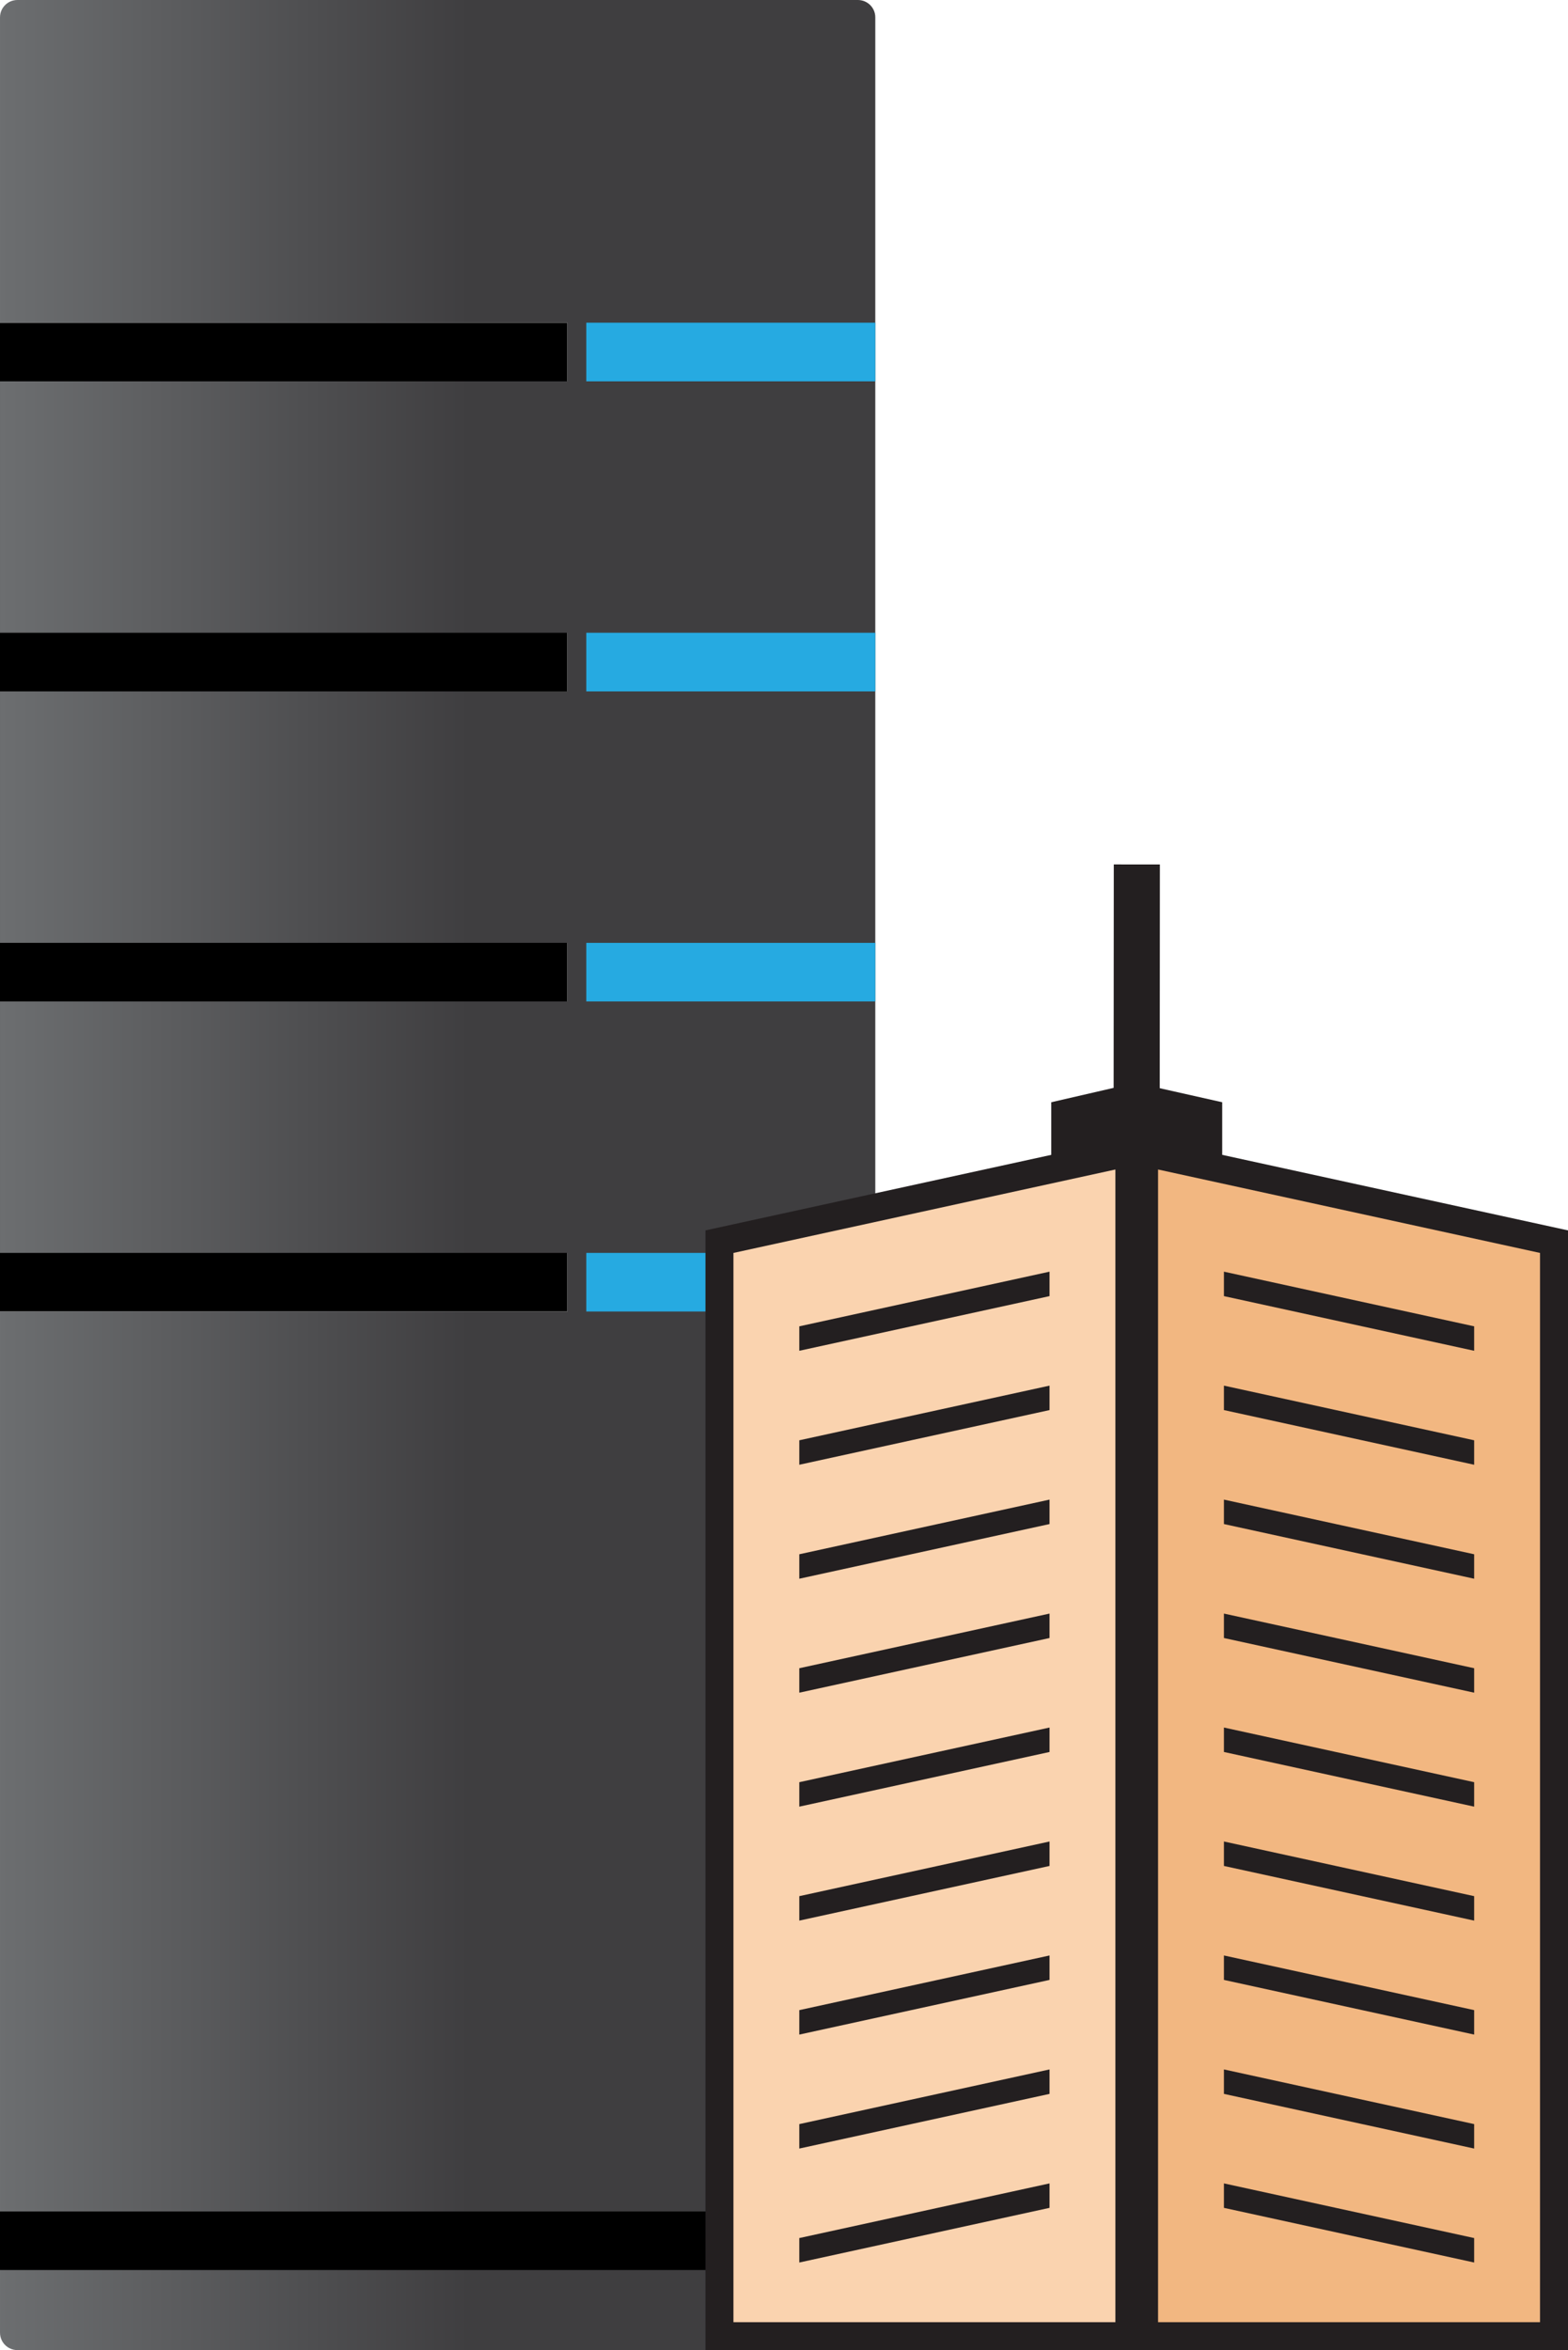 <?xml version="1.0" encoding="UTF-8" standalone="no"?><!-- Generator: Gravit.io --><svg xmlns="http://www.w3.org/2000/svg" xmlns:xlink="http://www.w3.org/1999/xlink" style="isolation:isolate" viewBox="0 0 170.838 256" width="170.838pt" height="256pt"><defs><clipPath id="_clipPath_ltt0B9Mqxgj9CrmyBjpbjLBk5tuC7PS3"><rect width="170.838" height="256"/></clipPath></defs><g clip-path="url(#_clipPath_ltt0B9Mqxgj9CrmyBjpbjLBk5tuC7PS3)"><g><g><path d=" M 61.815 142.861 L 0 142.861 L 0 35.151 L 61.815 35.151 L 61.815 142.861 Z " fill="rgb(0,0,0)"/></g><g><linearGradient id="_lgradient_80" x1="0" y1="0.5" x2="1" y2="0.5" gradientTransform="matrix(95.365,0,0,255.995,0.001,0)" gradientUnits="userSpaceOnUse"><stop offset="0%" stop-opacity="1" style="stop-color:rgb(108,110,112)"/><stop offset="53.6%" stop-opacity="1" style="stop-color:rgb(63,62,64)"/><stop offset="100%" stop-opacity="1" style="stop-color:rgb(63,62,64)"/></linearGradient><path d=" M 1.901 0 C 0.85 0 0.001 0.844 0.001 1.888 L 0.001 35.152 L 61.815 35.152 L 61.815 41.539 L 0.001 41.539 L 0.001 68.927 L 61.815 68.927 L 61.815 75.315 L 0.001 75.315 L 0.001 102.704 L 61.815 102.704 L 61.815 109.085 L 0.001 109.085 L 0.001 136.479 L 61.815 136.479 L 61.815 142.861 L 0.001 142.861 L 0.001 254.096 C 0.001 255.152 0.85 255.995 1.901 255.995 L 93.466 255.995 C 94.516 255.995 95.366 255.152 95.366 254.096 L 95.366 1.888 C 95.366 0.844 94.516 0 93.466 0 L 1.901 0 Z " fill="url(#_lgradient_80)"/></g><g><path d=" M 95.366 41.539 L 63.878 41.539 L 63.878 35.152 L 95.366 35.152 L 95.366 41.539 Z " fill="rgb(38,170,225)"/></g><g><path d=" M 95.366 75.315 L 63.878 75.315 L 63.878 68.927 L 95.366 68.927 L 95.366 75.315 Z " fill="rgb(38,170,225)"/></g><g><path d=" M 95.366 109.085 L 63.878 109.085 L 63.878 102.704 L 95.366 102.704 L 95.366 109.085 Z " fill="rgb(38,170,225)"/></g><g><path d=" M 95.366 142.861 L 63.878 142.861 L 63.878 136.479 L 95.366 136.479 L 95.366 142.861 Z " fill="rgb(38,170,225)"/></g><g><path d=" M 95.366 247.271 L 0 247.271 L 0 240.896 L 95.366 240.896 L 95.366 247.271 Z " fill="rgb(0,0,0)"/></g><g><path d=" M 133.162 133.372 L 114.539 133.372 L 114.539 120.067 L 123.729 117.948 L 133.162 120.067 L 133.162 133.372 Z " fill="rgb(35,31,32)"/></g><g><path d=" M 126.353 124.285 L 121.331 124.282 L 121.351 94.163 L 126.373 94.167 L 126.353 124.285 Z " fill="rgb(35,31,32)"/></g><g><path d=" M 124.574 123.922 L 124.574 123.606 L 123.85 123.764 L 123.127 123.606 L 123.127 123.922 L 76.863 134.026 L 76.863 256 L 123.127 256 L 124.574 256 L 170.838 256 L 170.838 134.026 L 124.574 123.922 Z " fill="rgb(35,31,32)"/></g><g><path d=" M 79.911 252.952 L 121.525 252.952 L 121.525 127.393 L 79.911 136.481 L 79.911 252.952 Z " fill="rgb(250,211,175)"/></g><g><path d=" M 87.086 144.476 L 87.086 147.14 L 114.35 141.185 L 114.35 138.522 L 87.086 144.476 Z " fill="rgb(35,31,32)"/></g><g><path d=" M 87.086 156.89 L 87.086 159.554 L 114.35 153.599 L 114.35 150.936 L 87.086 156.89 Z " fill="rgb(35,31,32)"/></g><g><path d=" M 87.086 169.305 L 87.086 171.969 L 114.35 166.014 L 114.35 163.351 L 87.086 169.305 Z " fill="rgb(35,31,32)"/></g><g><path d=" M 87.086 181.719 L 87.086 184.383 L 114.35 178.428 L 114.35 175.765 L 87.086 181.719 Z " fill="rgb(35,31,32)"/></g><g><path d=" M 87.086 194.133 L 87.086 196.797 L 114.35 190.842 L 114.35 188.179 L 87.086 194.133 Z " fill="rgb(35,31,32)"/></g><g><path d=" M 87.086 206.547 L 87.086 209.211 L 114.35 203.256 L 114.35 200.593 L 87.086 206.547 Z " fill="rgb(35,31,32)"/></g><g><path d=" M 87.086 218.962 L 87.086 221.626 L 114.35 215.671 L 114.35 213.008 L 87.086 218.962 Z " fill="rgb(35,31,32)"/></g><g><path d=" M 87.086 231.376 L 87.086 234.04 L 114.35 228.085 L 114.35 225.422 L 87.086 231.376 Z " fill="rgb(35,31,32)"/></g><g><path d=" M 87.086 243.79 L 87.086 246.454 L 114.35 240.499 L 114.35 237.836 L 87.086 243.79 Z " fill="rgb(35,31,32)"/></g><g><path d=" M 167.789 252.952 L 126.175 252.952 L 126.175 127.393 L 167.789 136.481 L 167.789 252.952 Z " fill="rgb(242,183,129)"/></g><g><path d=" M 160.614 144.476 L 160.614 147.14 L 133.35 141.185 L 133.35 138.522 L 160.614 144.476 Z " fill="rgb(35,31,32)"/></g><g><path d=" M 160.614 156.89 L 160.614 159.554 L 133.35 153.599 L 133.35 150.936 L 160.614 156.89 Z " fill="rgb(35,31,32)"/></g><g><path d=" M 160.614 169.305 L 160.614 171.969 L 133.35 166.014 L 133.35 163.351 L 160.614 169.305 Z " fill="rgb(35,31,32)"/></g><g><path d=" M 160.614 181.719 L 160.614 184.383 L 133.35 178.428 L 133.35 175.765 L 160.614 181.719 Z " fill="rgb(35,31,32)"/></g><g><path d=" M 160.614 194.133 L 160.614 196.797 L 133.35 190.842 L 133.35 188.179 L 160.614 194.133 Z " fill="rgb(35,31,32)"/></g><g><path d=" M 160.614 206.547 L 160.614 209.211 L 133.35 203.256 L 133.35 200.593 L 160.614 206.547 Z " fill="rgb(35,31,32)"/></g><g><path d=" M 160.614 218.962 L 160.614 221.626 L 133.35 215.671 L 133.35 213.008 L 160.614 218.962 Z " fill="rgb(35,31,32)"/></g><g><path d=" M 160.614 231.376 L 160.614 234.04 L 133.35 228.085 L 133.35 225.422 L 160.614 231.376 Z " fill="rgb(35,31,32)"/></g><g><path d=" M 160.614 243.79 L 160.614 246.454 L 133.35 240.499 L 133.35 237.836 L 160.614 243.79 Z " fill="rgb(35,31,32)"/></g></g></g></svg>